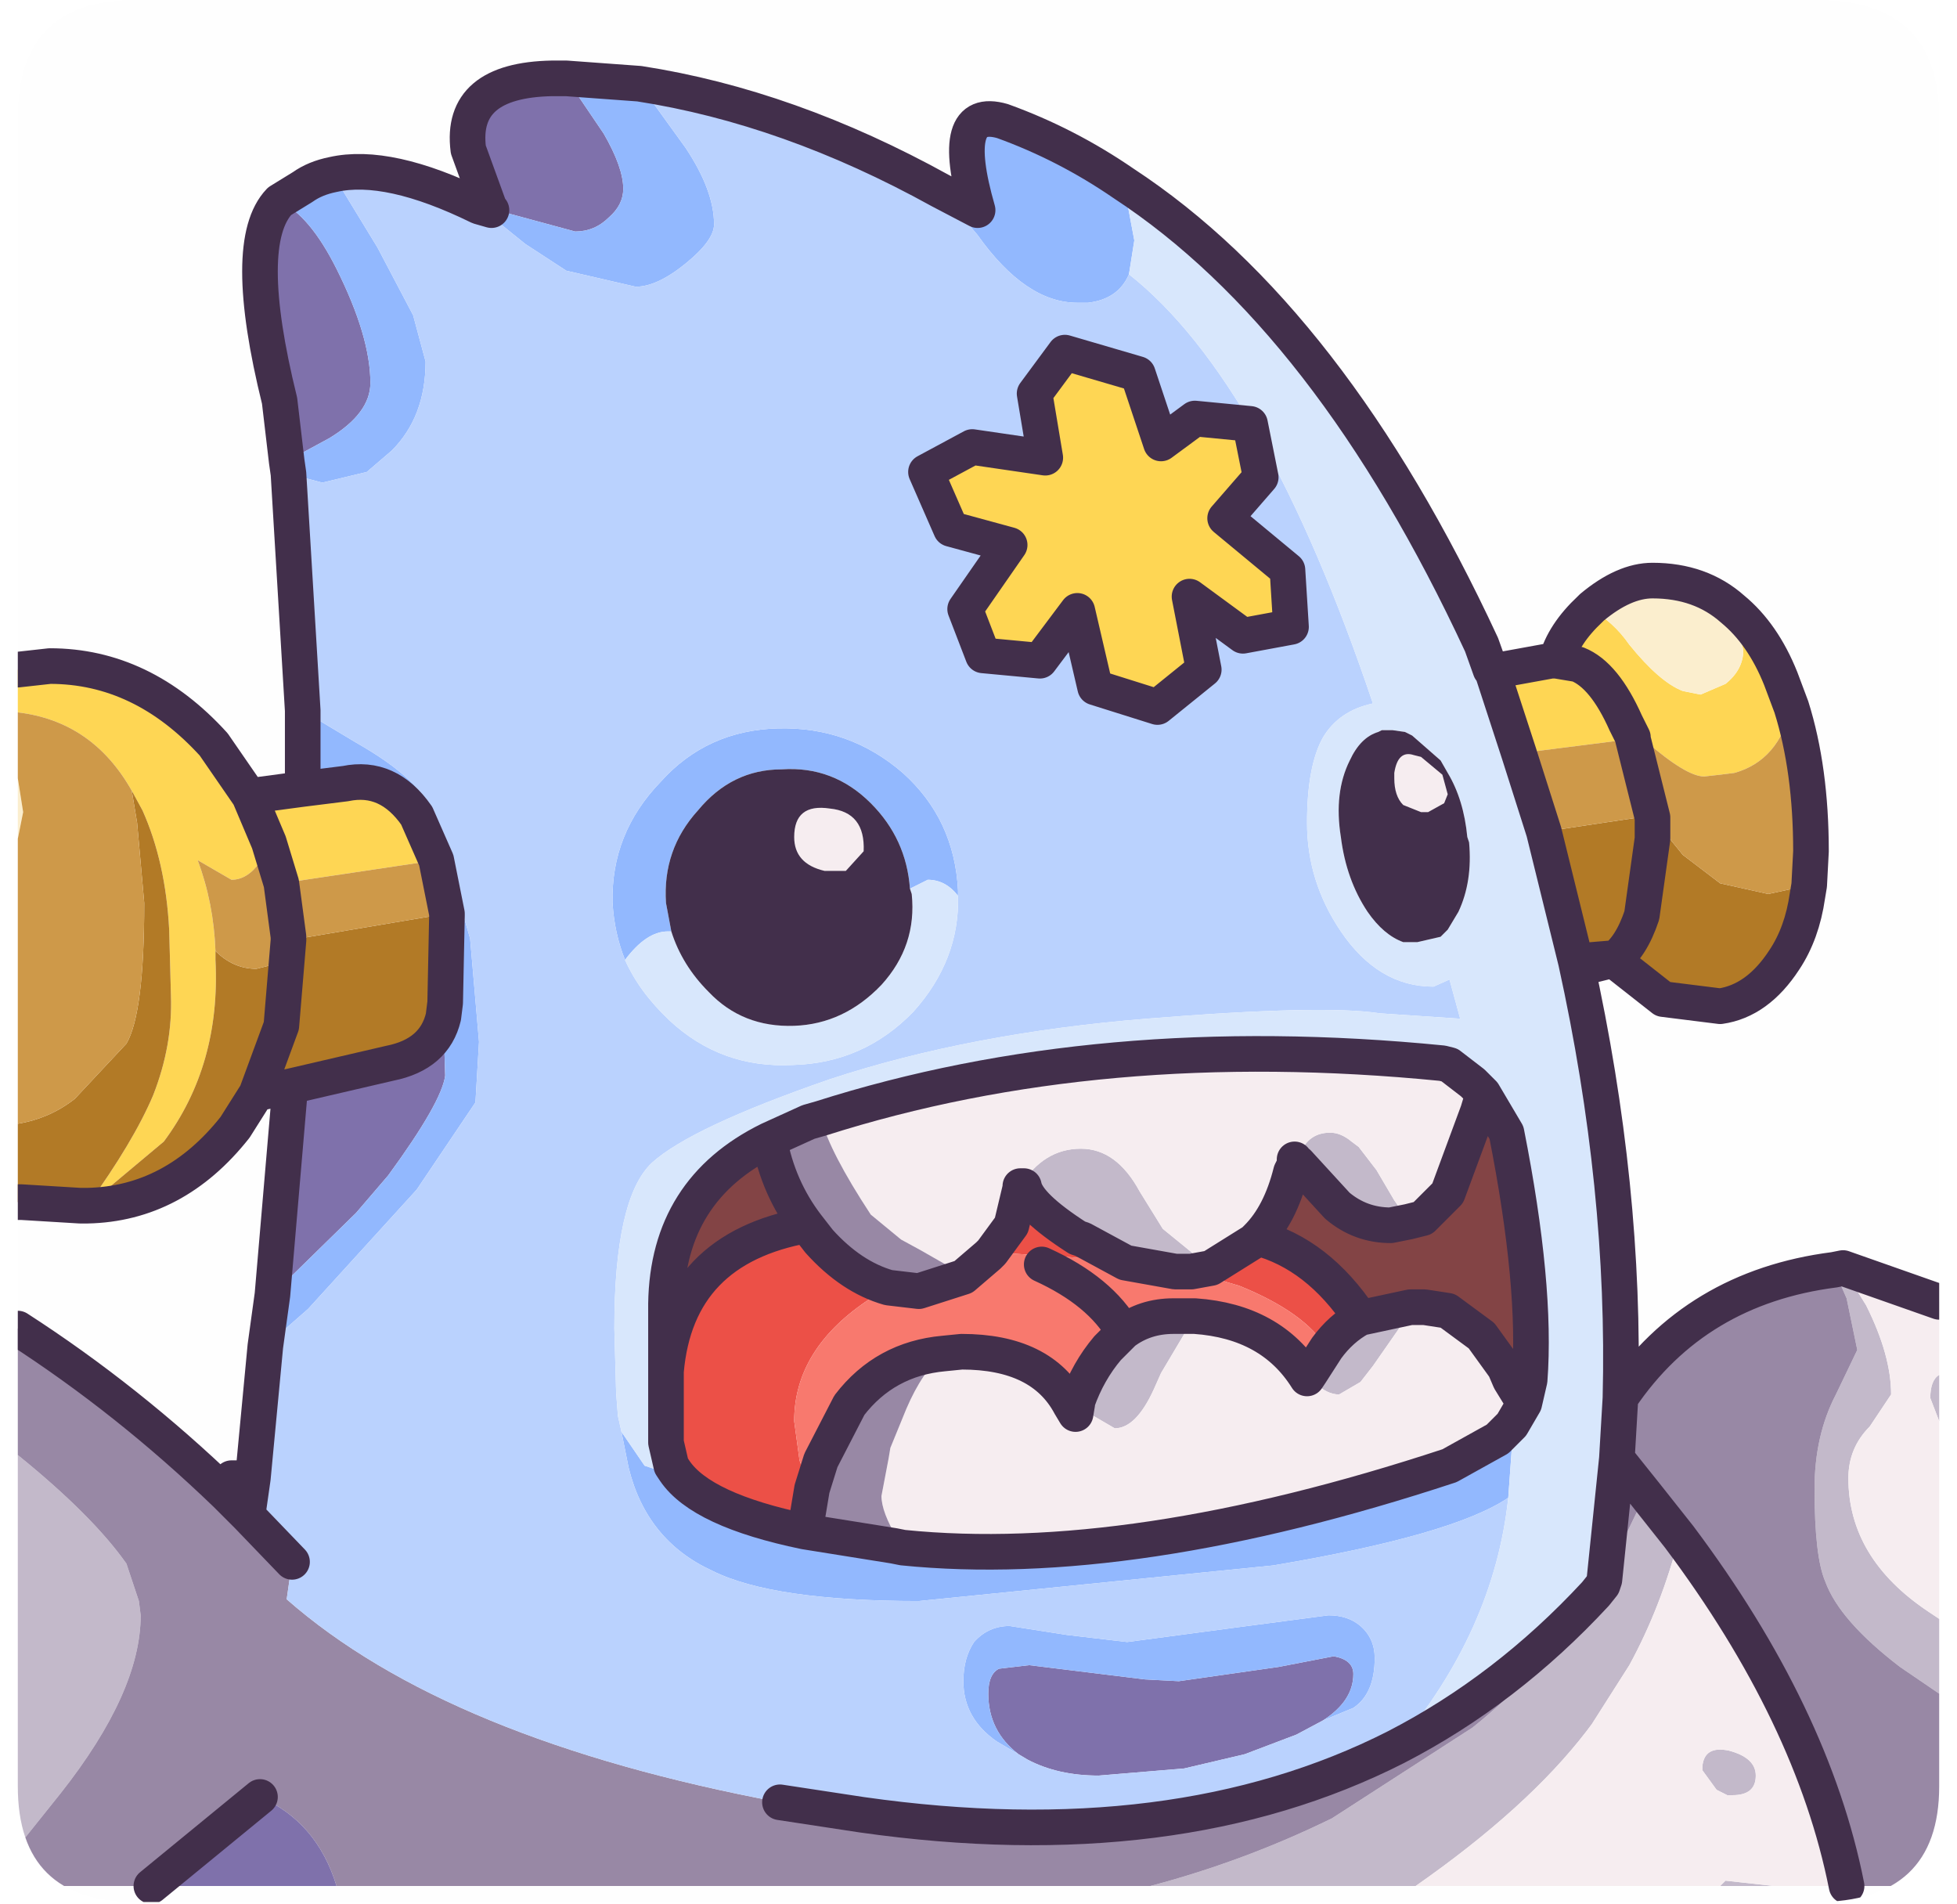 <?xml version="1.0" encoding="UTF-8" standalone="no"?>
<svg xmlns:ffdec="https://www.free-decompiler.com/flash" xmlns:xlink="http://www.w3.org/1999/xlink" ffdec:objectType="frame" height="53.45px" width="54.95px" xmlns="http://www.w3.org/2000/svg">
  <g transform="matrix(1.0, 0.0, 0.0, 1.0, 0.5, 0.0)">
    <clipPath id="clipPath0" transform="matrix(1.0, 0.0, 0.0, 1.0, 0.0, 0.0)">
      <path d="M50.5 0.0 Q53.95 0.0 53.95 3.3 L53.95 50.15 Q53.95 53.4 50.5 53.4 L3.3 53.4 Q0.0 53.4 0.0 50.15 L0.0 3.3 Q0.0 0.0 3.3 0.0 L50.5 0.0" fill="#000000" fill-rule="evenodd" stroke="none"/>
    </clipPath>
    <g clip-path="url(#clipPath0)">
      <use ffdec:characterId="2" height="51.75" transform="matrix(1.0, 0.0, 0.0, 1.0, -0.5, 1.7)" width="54.95" xlink:href="#shape1"/>
    </g>
    <use ffdec:characterId="3" height="53.4" transform="matrix(1.0, 0.0, 0.0, 1.0, 0.0, 0.0)" width="53.95" xlink:href="#shape2"/>
  </g>
  <defs>
    <g id="shape1" transform="matrix(1.0, 0.0, 0.0, 1.0, 0.5, -1.7)">
      <path d="M53.95 38.6 L53.95 39.9 53.7 39.25 Q53.7 38.75 53.95 38.6 M53.95 45.45 L53.95 47.55 52.85 46.8 Q51.15 45.5 50.75 44.4 50.45 43.7 50.45 41.8 50.45 40.3 51.05 39.15 L51.65 37.9 51.35 36.45 51.0 35.65 51.25 35.6 51.9 36.65 Q52.6 38.05 52.6 39.15 L52.0 40.05 Q51.4 40.65 51.4 41.5 51.4 43.75 53.65 45.25 L53.95 45.45 M49.3 52.95 L47.8 52.95 47.95 52.8 49.3 52.95 M39.25 52.95 L31.8 52.95 Q34.45 52.25 36.9 51.05 L40.85 48.5 Q42.9 46.85 44.3 44.75 L44.5 44.5 44.55 44.35 45.7 41.95 46.65 43.15 Q46.15 45.1 45.25 46.75 L44.2 48.4 44.05 48.6 Q42.4 50.75 39.25 52.95 M0.0 51.85 L0.0 40.85 Q2.1 42.55 3.05 43.9 L3.4 44.95 3.45 45.35 Q3.45 47.5 1.2 50.35 L0.0 51.85 M39.05 34.3 L38.55 34.4 Q37.7 34.4 37.05 33.85 L35.95 32.65 35.9 32.65 36.1 32.2 Q36.35 31.8 36.85 31.8 37.15 31.8 37.45 32.05 L37.65 32.2 38.15 32.85 38.65 33.7 39.0 34.2 39.05 34.3 M37.7 37.0 L39.1 36.7 39.2 36.7 38.05 38.35 37.7 38.8 37.1 39.15 Q36.75 39.15 36.4 38.8 L36.3 38.55 36.75 37.85 Q37.15 37.3 37.7 37.0 M29.75 39.35 Q30.05 38.5 30.6 37.85 L30.95 37.5 31.05 37.4 Q31.65 36.95 32.45 36.95 L33.05 36.95 32.1 38.55 31.9 39.0 Q31.4 40.1 30.8 40.1 L30.2 39.75 29.8 39.4 29.75 39.35 M32.95 35.7 L32.5 35.7 31.1 35.45 29.9 34.8 29.75 34.75 Q28.35 33.85 28.25 33.3 L28.15 33.3 Q28.8 32.25 29.85 32.25 30.85 32.25 31.5 33.45 L32.15 34.5 33.5 35.6 32.95 35.7 M48.8 49.85 Q48.8 50.4 48.15 50.4 L48.0 50.4 47.7 50.25 47.3 49.7 47.3 49.6 Q47.35 49.0 48.05 49.15 48.8 49.35 48.8 49.85" fill="#c4bacb" fill-rule="evenodd" stroke="none"/>
      <path d="M51.25 35.6 L53.95 36.55 53.95 38.6 Q53.7 38.75 53.7 39.25 L53.95 39.9 53.95 45.45 53.65 45.25 Q51.4 43.75 51.4 41.5 51.4 40.65 52.0 40.05 L52.6 39.15 Q52.6 38.05 51.9 36.65 L51.25 35.6 M51.35 52.95 L49.3 52.95 47.95 52.8 47.8 52.95 39.25 52.95 Q42.4 50.75 44.05 48.6 L44.2 48.4 45.25 46.75 Q46.15 45.1 46.65 43.15 50.4 48.15 51.35 52.95 M22.55 31.4 Q30.4 28.9 40.0 29.85 L40.2 29.9 40.85 30.4 41.15 30.7 41.0 31.2 40.15 33.5 39.45 34.2 39.05 34.3 39.0 34.2 38.65 33.7 38.15 32.85 37.65 32.2 37.45 32.05 Q37.15 31.8 36.85 31.8 36.35 31.8 36.1 32.2 L35.9 32.65 35.85 32.55 35.85 32.7 35.75 32.9 Q35.45 34.1 34.8 34.75 L34.7 34.85 33.5 35.6 32.15 34.5 31.5 33.45 Q30.85 32.25 29.85 32.25 28.8 32.25 28.15 33.3 L28.15 33.35 27.9 34.4 27.35 35.15 27.25 35.25 26.55 35.85 26.05 35.5 25.35 35.1 24.8 34.8 23.95 34.1 Q22.8 32.35 22.55 31.4 M42.3 39.4 L41.95 40.0 41.55 40.4 40.2 41.15 Q31.25 44.1 24.85 43.45 L24.7 43.2 Q24.25 42.45 24.25 42.0 L24.45 40.95 24.5 40.65 24.95 39.55 Q25.4 38.5 26.0 38.0 L26.5 37.95 Q28.75 37.95 29.55 39.45 L29.7 39.7 29.75 39.4 29.75 39.35 29.8 39.4 30.2 39.75 30.8 40.1 Q31.4 40.1 31.9 39.0 L32.1 38.55 33.05 36.95 Q35.2 37.1 36.2 38.7 L36.3 38.55 36.4 38.8 Q36.75 39.15 37.1 39.15 L37.7 38.8 38.05 38.35 39.2 36.7 39.5 36.7 40.15 36.8 41.1 37.5 41.75 38.4 41.9 38.75 42.3 39.4 M39.2 21.2 L39.4 21.25 40.0 21.75 40.15 22.3 40.05 22.55 39.6 22.8 39.4 22.8 38.9 22.6 Q38.65 22.35 38.65 21.85 L38.65 21.7 Q38.75 21.05 39.2 21.2 M23.25 24.45 L22.65 24.45 Q21.8 24.25 21.8 23.5 21.8 22.55 22.8 22.7 23.8 22.8 23.75 23.9 L23.25 24.45 M48.8 49.85 Q48.8 49.35 48.05 49.15 47.35 49.0 47.3 49.6 L47.3 49.7 47.7 50.25 48.0 50.4 48.15 50.4 Q48.8 50.4 48.8 49.85" fill="#f7eef1" fill-rule="evenodd" stroke="none"/>
      <path d="M53.95 47.55 L53.95 52.95 51.35 52.95 Q50.4 48.15 46.65 43.15 L45.7 41.95 44.55 44.35 44.9 40.95 45.0 39.25 Q47.1 36.15 51.0 35.65 L51.35 36.45 51.65 37.9 51.05 39.15 Q50.45 40.3 50.45 41.8 50.45 43.7 50.75 44.4 51.15 45.5 52.85 46.8 L53.95 47.55 M31.8 52.95 L8.95 52.95 Q8.4 51.15 6.8 50.45 L3.75 52.95 0.0 52.95 0.0 51.85 1.2 50.35 Q3.45 47.5 3.45 45.35 L3.4 44.95 3.05 43.9 Q2.1 42.55 0.0 40.85 L0.0 37.3 Q3.1 39.3 5.85 41.95 L6.0 41.5 6.6 41.5 6.45 42.55 7.7 43.85 7.55 44.9 Q12.05 48.85 21.4 50.6 L23.7 50.95 Q32.5 52.2 38.7 49.05 41.8 47.45 44.3 44.75 42.9 46.85 40.85 48.5 L36.9 51.05 Q34.45 52.25 31.8 52.95 M21.1 32.0 L22.2 31.5 22.55 31.4 Q22.8 32.35 23.95 34.1 L24.8 34.8 25.35 35.1 26.05 35.5 26.55 35.85 25.3 36.25 24.45 36.15 Q23.4 35.85 22.5 34.85 L22.15 34.4 Q21.35 33.35 21.1 32.0 M24.85 43.45 L24.6 43.4 22.1 43.0 22.15 42.7 22.3 41.8 22.55 41.0 23.35 39.45 Q24.35 38.15 26.0 38.0 25.4 38.5 24.95 39.55 L24.5 40.65 24.45 40.95 24.25 42.0 Q24.25 42.45 24.7 43.2 L24.85 43.45 M45.7 41.95 L44.9 40.95 45.7 41.95 M5.85 41.95 L6.45 42.55 5.85 41.95" fill="#9989a6" fill-rule="evenodd" stroke="none"/>
      <path d="M8.95 52.95 L3.75 52.95 6.8 50.45 Q8.4 51.15 8.95 52.95 M7.15 36.35 L7.65 30.5 10.45 29.85 Q11.7 29.6 11.95 28.55 L12.0 30.2 Q11.9 30.95 10.4 33.0 L9.5 34.05 7.15 36.35 M7.55 12.95 L7.35 11.25 Q6.25 6.8 7.35 5.65 8.2 6.05 8.95 7.55 9.9 9.45 9.9 10.75 9.9 11.6 8.75 12.3 L7.55 12.95 M13.25 5.85 L12.65 4.2 Q12.4 2.25 15.0 2.2 L15.4 2.2 16.45 3.75 Q17.0 4.7 17.0 5.3 17.0 5.75 16.6 6.1 16.2 6.5 15.65 6.5 L13.25 5.85 M36.65 48.3 L35.9 48.7 34.45 49.25 32.75 49.65 30.35 49.85 Q29.2 49.85 28.35 49.4 L28.1 49.25 Q27.25 48.6 27.25 47.55 27.25 47.0 27.55 46.85 L28.4 46.75 31.65 47.15 32.6 47.2 35.4 46.8 36.95 46.5 Q37.5 46.6 37.5 47.0 37.5 47.75 36.65 48.3" fill="#8071ac" fill-rule="evenodd" stroke="none"/>
      <path d="M6.95 37.8 L7.15 36.35 9.5 34.05 10.4 33.0 Q11.9 30.95 12.0 30.2 L11.95 28.55 12.0 28.15 12.05 25.7 12.05 25.65 11.75 24.15 11.2 22.9 Q10.4 21.75 9.2 22.0 L8.0 22.15 8.0 19.95 9.5 20.85 Q11.35 21.9 11.7 22.9 L12.7 26.35 12.95 29.25 12.85 30.95 11.2 33.4 8.15 36.75 6.95 37.8 M7.6 13.3 L7.55 12.95 8.75 12.3 Q9.9 11.6 9.9 10.75 9.9 9.45 8.95 7.55 8.2 6.05 7.35 5.65 L8.0 5.25 Q8.35 5.0 8.85 4.9 L10.1 6.95 11.1 8.85 11.45 10.15 Q11.45 11.7 10.5 12.65 L9.8 13.25 8.55 13.55 7.6 13.3 M12.95 5.8 L13.3 5.9 13.25 5.85 15.65 6.5 Q16.2 6.5 16.6 6.1 17.0 5.75 17.0 5.3 17.0 4.7 16.45 3.75 L15.4 2.2 17.45 2.35 18.75 4.15 Q19.55 5.35 19.55 6.3 19.55 6.75 18.75 7.4 17.95 8.05 17.35 8.05 L15.4 7.6 14.25 6.85 12.95 5.8 M25.9 5.35 L26.95 5.9 Q26.1 2.95 27.65 3.4 29.45 4.05 31.05 5.15 L31.35 6.75 31.2 7.7 Q30.9 8.4 30.05 8.5 L29.75 8.5 Q28.3 8.5 26.95 6.6 L25.9 5.35 M16.95 40.2 L17.6 41.15 18.2 41.35 18.45 41.3 Q19.2 42.4 22.1 43.0 L24.6 43.4 24.85 43.45 Q31.25 44.1 40.2 41.15 L41.55 40.4 41.95 40.0 41.95 40.4 41.95 40.65 41.85 42.05 Q40.3 43.1 35.25 43.95 L25.3 44.95 Q21.2 44.95 19.5 44.1 17.65 43.25 17.15 41.2 L16.95 40.2 M17.05 26.95 Q16.75 26.2 16.7 25.35 16.65 23.4 18.05 21.95 19.35 20.5 21.35 20.45 23.35 20.4 24.85 21.7 26.3 23.0 26.4 25.0 L26.4 25.15 Q26.05 24.7 25.55 24.7 L25.05 24.95 Q24.95 23.55 23.95 22.55 22.9 21.5 21.45 21.6 20.05 21.6 19.1 22.75 18.1 23.85 18.2 25.35 L18.35 26.15 18.25 26.15 Q17.65 26.15 17.05 26.95 M28.1 49.25 L27.5 48.9 Q26.55 48.25 26.55 47.2 26.55 46.55 26.85 46.1 27.25 45.65 27.85 45.65 L29.45 45.9 31.15 46.1 34.15 45.7 36.8 45.35 Q37.35 45.35 37.7 45.65 38.1 46.0 38.1 46.55 38.1 47.55 37.5 47.95 L36.65 48.3 Q37.5 47.75 37.5 47.0 37.5 46.6 36.95 46.5 L35.4 46.8 32.6 47.2 31.65 47.15 28.4 46.75 27.55 46.85 Q27.25 47.0 27.25 47.55 27.25 48.6 28.1 49.25" fill="#93b9ff" fill-rule="evenodd" stroke="none"/>
      <path d="M44.15 17.1 Q44.8 17.45 45.25 18.1 46.1 19.15 46.75 19.4 L47.25 19.5 47.95 19.2 Q48.45 18.8 48.45 18.25 L48.15 17.1 Q49.0 17.8 49.5 19.05 L49.8 19.85 Q49.45 21.35 48.2 21.7 L47.8 21.75 47.35 21.8 Q46.85 21.8 45.7 20.8 L45.35 20.75 45.35 20.7 45.15 20.3 Q44.55 18.95 43.8 18.65 L43.2 18.55 43.8 18.65 Q44.55 18.95 45.15 20.3 L45.35 20.7 45.35 20.75 45.3 20.75 42.15 21.15 41.4 18.85 43.05 18.55 43.2 18.55 Q43.4 17.8 44.15 17.1 M0.0 20.0 L0.0 18.8 0.9 18.7 Q3.5 18.7 5.5 20.9 L6.5 22.35 8.0 22.15 9.2 22.0 Q10.4 21.75 11.2 22.9 L11.75 24.15 7.4 24.8 7.05 23.65 6.5 22.35 7.05 23.65 6.8 24.2 Q6.45 24.7 6.0 24.7 L5.05 24.15 Q5.5 25.35 5.55 26.7 L5.55 26.95 Q5.7 29.9 4.1 32.05 L1.95 33.85 Q3.25 32.05 3.8 30.75 4.35 29.35 4.3 27.95 L4.25 26.1 Q4.15 24.2 3.5 22.75 L3.2 22.2 Q2.1 20.25 0.0 20.0 M33.05 11.75 L34.6 11.9 34.9 13.4 33.9 14.55 35.65 16.0 35.75 17.6 34.4 17.85 32.9 16.75 33.3 18.8 32.0 19.85 30.25 19.3 29.75 17.15 28.7 18.55 27.1 18.4 26.6 17.1 27.85 15.3 26.2 14.85 25.5 13.25 26.8 12.55 28.85 12.85 28.55 11.05 29.4 9.9 31.45 10.5 32.1 12.45 33.05 11.75" fill="#ffd754" fill-rule="evenodd" stroke="none"/>
      <path d="M45.9 22.95 L46.75 24.0 47.8 24.8 49.15 25.1 50.3 24.85 50.25 25.15 Q50.1 26.2 49.6 26.95 48.85 28.1 47.8 28.25 L46.2 28.05 44.8 26.95 Q45.3 26.6 45.6 25.7 L45.9 23.55 45.9 22.95 45.9 23.55 45.6 25.7 Q45.3 26.6 44.8 26.95 L44.8 26.9 44.2 26.95 43.75 27.0 42.85 23.35 45.85 22.9 45.9 22.95 M7.65 30.5 L6.7 30.7 6.1 31.65 Q4.4 33.8 1.95 33.85 L1.85 33.85 1.75 33.85 0.1 33.75 0.0 33.75 0.0 31.55 Q0.9 31.4 1.6 30.85 L3.05 29.3 Q3.55 28.45 3.55 25.35 L3.35 23.1 3.2 22.2 3.5 22.75 Q4.15 24.2 4.25 26.1 L4.3 27.95 Q4.35 29.35 3.8 30.75 3.25 32.05 1.95 33.85 L4.1 32.05 Q5.7 29.9 5.55 26.95 L5.55 26.7 Q6.05 27.2 6.7 27.2 L7.3 27.05 7.6 26.4 7.4 28.8 6.7 30.7 7.4 28.8 7.6 26.4 12.05 25.65 12.05 25.7 12.0 28.15 11.95 28.55 Q11.7 29.6 10.45 29.85 L7.65 30.5" fill="#b37a26" fill-rule="evenodd" stroke="none"/>
      <path d="M6.6 41.5 L6.95 37.8 8.15 36.75 11.2 33.4 12.85 30.95 12.95 29.25 12.7 26.35 11.7 22.9 Q11.35 21.9 9.5 20.85 L8.0 19.95 7.6 13.3 8.55 13.55 9.8 13.25 10.5 12.65 Q11.45 11.7 11.45 10.15 L11.1 8.85 10.1 6.95 8.85 4.9 Q10.4 4.55 12.95 5.8 L14.25 6.85 15.4 7.6 17.35 8.05 Q17.95 8.05 18.75 7.4 19.55 6.75 19.55 6.3 19.55 5.35 18.75 4.15 L17.45 2.35 Q21.65 3.0 25.9 5.35 L26.95 6.6 Q28.3 8.5 29.75 8.5 L30.05 8.5 Q30.9 8.4 31.2 7.7 35.0 10.7 38.05 19.75 37.1 19.95 36.65 20.7 36.2 21.5 36.2 23.1 36.2 24.75 37.15 26.15 38.2 27.7 39.75 27.7 L40.2 27.5 40.5 28.6 38.25 28.45 Q36.65 28.2 31.7 28.6 26.75 29.0 22.8 30.3 18.9 31.65 17.8 32.65 16.75 33.65 16.75 37.3 L16.8 39.1 16.85 39.75 16.95 40.2 17.15 41.2 Q17.65 43.25 19.5 44.1 21.2 44.95 25.3 44.95 L35.25 43.95 Q40.3 43.1 41.85 42.05 41.45 45.8 38.7 49.05 32.5 52.2 23.7 50.95 L21.4 50.6 Q12.05 48.85 7.55 44.9 L7.7 43.85 6.45 42.55 6.6 41.5 M33.05 11.75 L32.1 12.45 31.45 10.5 29.4 9.9 28.55 11.05 28.85 12.85 26.8 12.55 25.5 13.25 26.2 14.85 27.85 15.3 26.6 17.1 27.1 18.4 28.7 18.55 29.75 17.15 30.25 19.3 32.0 19.85 33.3 18.8 32.9 16.75 34.4 17.85 35.75 17.6 35.65 16.0 33.9 14.55 34.9 13.4 34.6 11.9 33.05 11.75 M26.4 25.15 L26.4 25.0 Q26.3 23.0 24.85 21.7 23.35 20.4 21.35 20.45 19.35 20.5 18.05 21.95 16.65 23.4 16.7 25.35 16.75 26.2 17.05 26.95 17.45 27.85 18.3 28.65 19.75 30.0 21.75 29.9 23.75 29.85 25.15 28.4 26.45 26.95 26.4 25.15 M36.65 48.3 L37.5 47.95 Q38.1 47.55 38.1 46.55 38.1 46.0 37.7 45.65 37.35 45.35 36.8 45.35 L34.15 45.7 31.15 46.1 29.45 45.9 27.85 45.65 Q27.25 45.65 26.85 46.1 26.55 46.55 26.55 47.2 26.55 48.25 27.5 48.9 L28.1 49.25 28.35 49.4 Q29.2 49.85 30.35 49.85 L32.75 49.65 34.45 49.25 35.9 48.7 36.65 48.3" fill="#bbd3ff" fill-rule="evenodd" stroke="none"/>
      <path d="M48.15 17.1 L48.45 18.25 Q48.45 18.8 47.95 19.2 L47.25 19.5 46.75 19.4 Q46.1 19.15 45.25 18.1 44.8 17.45 44.15 17.1 L44.2 17.05 Q45.1 16.3 45.9 16.3 47.25 16.3 48.15 17.1 M0.0 23.55 L0.0 21.85 0.15 22.8 0.0 23.55" fill="#fcefcf" fill-rule="evenodd" stroke="none"/>
      <path d="M45.35 20.75 L45.7 20.8 Q46.85 21.8 47.35 21.8 L47.8 21.75 48.2 21.7 Q49.45 21.35 49.8 19.85 50.35 21.6 50.35 23.9 L50.3 24.85 49.15 25.1 47.8 24.8 46.75 24.0 45.9 22.95 45.35 20.75 45.9 22.95 45.85 22.9 42.85 23.35 42.15 21.15 45.3 20.75 45.35 20.75 M0.0 31.55 L0.0 23.55 0.15 22.8 0.0 21.85 0.0 20.0 Q2.1 20.25 3.2 22.2 L3.35 23.1 3.55 25.35 Q3.55 28.45 3.05 29.3 L1.6 30.85 Q0.9 31.4 0.0 31.55 M11.75 24.15 L12.05 25.65 7.6 26.4 7.3 27.05 6.7 27.2 Q6.05 27.2 5.55 26.7 5.5 25.35 5.05 24.15 L6.0 24.7 Q6.45 24.7 6.8 24.2 L7.05 23.65 7.4 24.8 11.75 24.15 M7.4 24.8 L7.6 26.3 7.6 26.4 7.6 26.3 7.4 24.8" fill="#cf9a49" fill-rule="evenodd" stroke="none"/>
      <path d="M41.4 18.85 L42.15 21.15 42.85 23.35 43.75 27.0 Q45.15 33.35 45.0 39.25 L44.9 40.95 44.55 44.35 44.5 44.5 44.3 44.75 Q41.8 47.45 38.7 49.05 41.45 45.8 41.85 42.05 L41.95 40.65 41.95 40.4 41.95 40.0 42.3 39.4 42.45 38.75 Q42.65 36.1 41.8 31.8 L41.15 30.7 40.85 30.4 40.2 29.9 40.0 29.85 Q30.4 28.9 22.55 31.4 L22.2 31.5 21.1 32.0 Q18.25 33.4 18.2 36.6 L18.2 38.5 18.2 40.5 18.35 41.15 18.45 41.3 18.2 41.35 17.6 41.15 16.95 40.2 16.85 39.75 16.8 39.1 16.75 37.3 Q16.75 33.65 17.8 32.65 18.9 31.65 22.8 30.3 26.75 29.0 31.7 28.6 36.65 28.2 38.25 28.45 L40.5 28.6 40.2 27.5 39.75 27.7 Q38.2 27.7 37.15 26.15 36.2 24.75 36.2 23.1 36.2 21.5 36.65 20.7 37.1 19.95 38.05 19.75 35.0 10.7 31.2 7.7 L31.35 6.75 31.05 5.15 Q36.85 8.95 41.1 18.1 L41.35 18.8 41.4 18.85 M40.7 23.5 Q40.6 22.45 40.15 21.7 L39.95 21.35 39.15 20.65 38.95 20.55 38.6 20.5 38.55 20.5 38.3 20.5 38.2 20.55 Q37.7 20.7 37.4 21.35 36.95 22.25 37.15 23.5 37.3 24.7 37.9 25.6 38.35 26.25 38.9 26.45 L39.3 26.45 39.95 26.3 40.15 26.1 40.45 25.6 Q40.85 24.75 40.75 23.65 L40.7 23.5 M26.4 25.15 Q26.45 26.95 25.15 28.4 23.75 29.85 21.75 29.9 19.75 30.0 18.3 28.65 17.45 27.85 17.05 26.95 17.65 26.15 18.25 26.15 L18.35 26.15 Q18.65 27.1 19.4 27.85 20.35 28.85 21.8 28.8 23.2 28.75 24.25 27.65 25.25 26.55 25.1 25.1 L25.05 24.95 25.55 24.7 Q26.05 24.7 26.4 25.15" fill="#d9e8fd" fill-rule="evenodd" stroke="none"/>
      <path d="M40.7 23.5 L40.75 23.65 Q40.85 24.75 40.45 25.6 L40.15 26.1 39.95 26.3 39.3 26.45 38.9 26.45 Q38.35 26.25 37.9 25.6 37.3 24.7 37.15 23.5 36.95 22.25 37.4 21.35 37.7 20.7 38.2 20.55 L38.3 20.5 38.55 20.5 38.6 20.5 38.95 20.55 39.15 20.65 39.95 21.35 40.15 21.7 Q40.6 22.45 40.7 23.5 M18.35 26.15 L18.2 25.35 Q18.1 23.85 19.1 22.75 20.05 21.6 21.45 21.6 22.9 21.5 23.95 22.55 24.95 23.55 25.05 24.95 L25.1 25.1 Q25.25 26.55 24.25 27.65 23.2 28.75 21.8 28.8 20.35 28.85 19.4 27.85 18.65 27.1 18.35 26.15 M23.25 24.45 L23.75 23.9 Q23.8 22.8 22.8 22.7 21.8 22.55 21.8 23.5 21.8 24.25 22.65 24.45 L23.25 24.45 M39.2 21.2 Q38.75 21.05 38.65 21.7 L38.65 21.85 Q38.65 22.35 38.9 22.6 L39.4 22.8 39.6 22.8 40.05 22.55 40.15 22.3 40.0 21.75 39.4 21.25 39.2 21.2" fill="#422f4b" fill-rule="evenodd" stroke="none"/>
      <path d="M18.2 38.5 L18.2 36.6 Q18.25 33.4 21.1 32.0 21.35 33.35 22.15 34.4 18.5 35.05 18.2 38.5 M41.15 30.7 L41.8 31.8 Q42.65 36.1 42.45 38.75 L42.3 39.4 41.9 38.75 41.75 38.4 41.1 37.5 40.15 36.8 39.5 36.7 39.2 36.7 39.1 36.7 37.7 37.0 Q36.5 35.2 34.8 34.75 35.45 34.1 35.75 32.9 L35.85 32.7 35.85 32.55 35.9 32.65 35.95 32.65 37.05 33.85 Q37.7 34.4 38.55 34.4 L39.05 34.3 39.45 34.2 40.15 33.5 41.0 31.2 41.15 30.7" fill="#844445" fill-rule="evenodd" stroke="none"/>
      <path d="M18.45 41.3 L18.35 41.15 18.2 40.5 18.2 38.5 Q18.5 35.05 22.15 34.4 L22.5 34.85 Q23.4 35.85 24.45 36.15 L23.95 36.45 Q21.8 37.85 21.8 39.9 L21.95 41.0 22.2 41.7 22.3 41.8 22.15 42.7 22.1 43.0 Q19.2 42.4 18.45 41.3 M34.8 34.75 Q36.5 35.2 37.7 37.0 37.15 37.3 36.75 37.85 36.15 36.85 34.3 36.1 L32.95 35.7 33.5 35.6 34.7 34.85 34.8 34.75 M31.1 35.45 L30.65 35.4 29.6 35.3 28.0 35.2 27.25 35.25 27.35 35.15 27.9 34.4 28.15 33.35 28.15 33.3 28.25 33.3 Q28.35 33.85 29.75 34.75 L29.9 34.8 31.1 35.45" fill="#ed5047" fill-rule="evenodd" stroke="none"/>
      <path d="M27.25 35.25 L28.0 35.2 29.6 35.3 30.65 35.4 31.1 35.45 32.5 35.7 32.95 35.7 34.3 36.1 Q36.15 36.85 36.75 37.85 L36.3 38.55 36.2 38.7 Q35.2 37.1 33.05 36.95 L32.45 36.95 Q31.65 36.95 31.05 37.4 L30.95 37.5 30.6 37.85 Q30.05 38.5 29.75 39.35 L29.75 39.4 29.7 39.7 29.55 39.45 Q28.75 37.95 26.5 37.95 L26.0 38.0 Q24.35 38.15 23.35 39.45 L22.55 41.0 22.3 41.8 22.2 41.7 21.95 41.0 21.8 39.9 Q21.8 37.85 23.95 36.45 L24.45 36.15 25.3 36.25 26.55 35.85 27.25 35.25 M28.75 35.5 Q30.4 36.25 31.05 37.4 30.4 36.25 28.75 35.5" fill="#f9796e" fill-rule="evenodd" stroke="none"/>
      <path d="M48.15 17.1 Q47.25 16.3 45.9 16.3 45.1 16.3 44.2 17.05 L44.15 17.1 Q43.4 17.8 43.2 18.55 L43.8 18.65 Q44.55 18.95 45.15 20.3 L45.35 20.7 45.35 20.75 45.9 22.95 45.9 23.55 45.6 25.7 Q45.3 26.6 44.8 26.95 L46.2 28.05 47.8 28.25 Q48.85 28.1 49.6 26.95 50.1 26.2 50.25 25.15 L50.3 24.85 50.35 23.9 Q50.35 21.6 49.8 19.85 L49.5 19.05 Q49.0 17.8 48.15 17.1 M41.4 18.85 L43.05 18.55 43.2 18.55 M41.4 18.85 L42.15 21.15 42.85 23.35 43.75 27.0 Q45.15 33.35 45.0 39.25 47.1 36.15 51.0 35.65 L51.25 35.6 53.95 36.55 M31.05 5.15 Q36.85 8.95 41.1 18.1 L41.35 18.8 41.4 18.85 M0.0 37.3 Q3.1 39.3 5.85 41.95 L6.0 41.5 6.6 41.5 6.95 37.8 7.15 36.35 7.65 30.5 6.7 30.7 6.1 31.65 Q4.4 33.8 1.95 33.85 L1.85 33.85 1.75 33.85 0.1 33.75 0.0 33.75 M0.0 18.8 L0.9 18.7 Q3.5 18.7 5.5 20.9 L6.5 22.35 8.0 22.15 8.0 19.95 7.6 13.3 7.55 12.95 7.35 11.25 Q6.25 6.8 7.35 5.65 L8.0 5.25 Q8.35 5.0 8.85 4.9 10.4 4.55 12.95 5.8 L13.3 5.9 13.25 5.85 12.65 4.2 Q12.4 2.25 15.0 2.2 L15.4 2.2 17.45 2.35 Q21.65 3.0 25.9 5.35 L26.95 5.9 Q26.1 2.95 27.65 3.4 29.45 4.05 31.05 5.15 M18.45 41.3 L18.35 41.15 18.2 40.5 18.2 38.5 18.2 36.6 Q18.25 33.4 21.1 32.0 L22.2 31.5 22.55 31.4 Q30.4 28.9 40.0 29.85 L40.2 29.9 40.85 30.4 41.15 30.7 41.8 31.8 Q42.65 36.1 42.45 38.75 L42.3 39.4 41.95 40.0 41.55 40.4 40.2 41.15 Q31.25 44.1 24.85 43.45 L24.6 43.4 22.1 43.0 Q19.2 42.4 18.45 41.3 M38.7 49.05 Q41.8 47.45 44.3 44.75 L44.5 44.5 44.55 44.35 44.9 40.95 45.0 39.25 M44.2 26.95 L43.75 27.0 M44.8 26.95 L44.8 26.9 44.2 26.95 44.2 27.1 44.8 26.95 M41.15 30.7 L41.0 31.2 40.15 33.5 39.45 34.2 39.05 34.3 38.55 34.4 Q37.7 34.4 37.05 33.85 L35.95 32.65 35.9 32.65 35.85 32.55 35.85 32.7 35.75 32.9 Q35.45 34.1 34.8 34.75 36.5 35.2 37.7 37.0 L39.1 36.7 39.2 36.7 39.5 36.7 40.15 36.8 41.1 37.5 41.75 38.4 41.9 38.75 42.3 39.4 M45.7 41.95 L46.65 43.15 Q50.4 48.15 51.35 52.95 M44.9 40.95 L45.7 41.95 M33.05 11.75 L32.1 12.45 31.45 10.5 29.4 9.9 28.55 11.05 28.85 12.85 26.8 12.55 25.5 13.25 26.2 14.85 27.85 15.3 26.6 17.1 27.1 18.4 28.7 18.55 29.75 17.15 30.25 19.3 32.0 19.85 33.3 18.8 32.9 16.75 34.4 17.85 35.75 17.6 35.65 16.0 33.9 14.55 34.9 13.4 34.6 11.9 33.05 11.75 M8.0 22.15 L9.2 22.0 Q10.4 21.75 11.2 22.9 L11.75 24.15 12.05 25.65 12.05 25.7 12.0 28.15 11.95 28.55 Q11.7 29.6 10.45 29.85 L7.65 30.5 M7.05 23.65 L6.5 22.35 M7.6 26.4 L7.6 26.3 7.4 24.8 7.05 23.65 M6.7 30.7 L7.4 28.8 7.6 26.4 M6.45 42.55 L5.85 41.95 M6.6 41.5 L6.45 42.55 7.7 43.85 M21.4 50.6 L23.7 50.95 Q32.5 52.2 38.7 49.05 M27.25 35.25 L26.55 35.85 25.3 36.25 24.45 36.15 Q23.4 35.85 22.5 34.85 L22.15 34.4 Q18.5 35.05 18.2 38.5 M22.3 41.8 L22.55 41.0 23.35 39.45 Q24.35 38.15 26.0 38.0 L26.5 37.95 Q28.75 37.95 29.55 39.45 L29.7 39.7 29.75 39.4 29.75 39.35 Q30.05 38.5 30.6 37.85 L30.95 37.5 31.05 37.4 Q30.4 36.25 28.75 35.5 M32.95 35.7 L32.5 35.7 31.1 35.45 29.9 34.8 29.75 34.75 Q28.35 33.85 28.25 33.3 L28.15 33.3 28.15 33.35 27.9 34.4 27.35 35.15 27.25 35.25 M34.8 34.75 L34.7 34.85 33.5 35.6 32.95 35.7 M36.75 37.85 Q37.15 37.3 37.7 37.0 M33.05 36.95 L32.45 36.95 Q31.65 36.95 31.05 37.4 M22.15 34.4 Q21.35 33.35 21.1 32.0 M22.1 43.0 L22.15 42.7 22.3 41.8 M36.3 38.55 L36.2 38.7 Q35.2 37.1 33.05 36.95 M36.3 38.55 L36.75 37.85 M6.8 50.45 L3.75 52.95" fill="none" stroke="#422f4b" stroke-linecap="round" stroke-linejoin="round" stroke-width="1.0"/>
    </g>
    <g id="shape2" transform="matrix(1.0, 0.0, 0.0, 1.0, 0.0, 0.0)">
      <path d="M50.5 0.0 Q53.95 0.0 53.95 3.3 L53.95 50.15 Q53.95 53.4 50.5 53.4 L3.3 53.4 Q0.0 53.4 0.0 50.15 L0.0 3.3 Q0.0 0.0 3.3 0.0 L50.5 0.0" fill="#000000" fill-opacity="0.004" fill-rule="evenodd" stroke="none"/>
    </g>
  </defs>
</svg>
